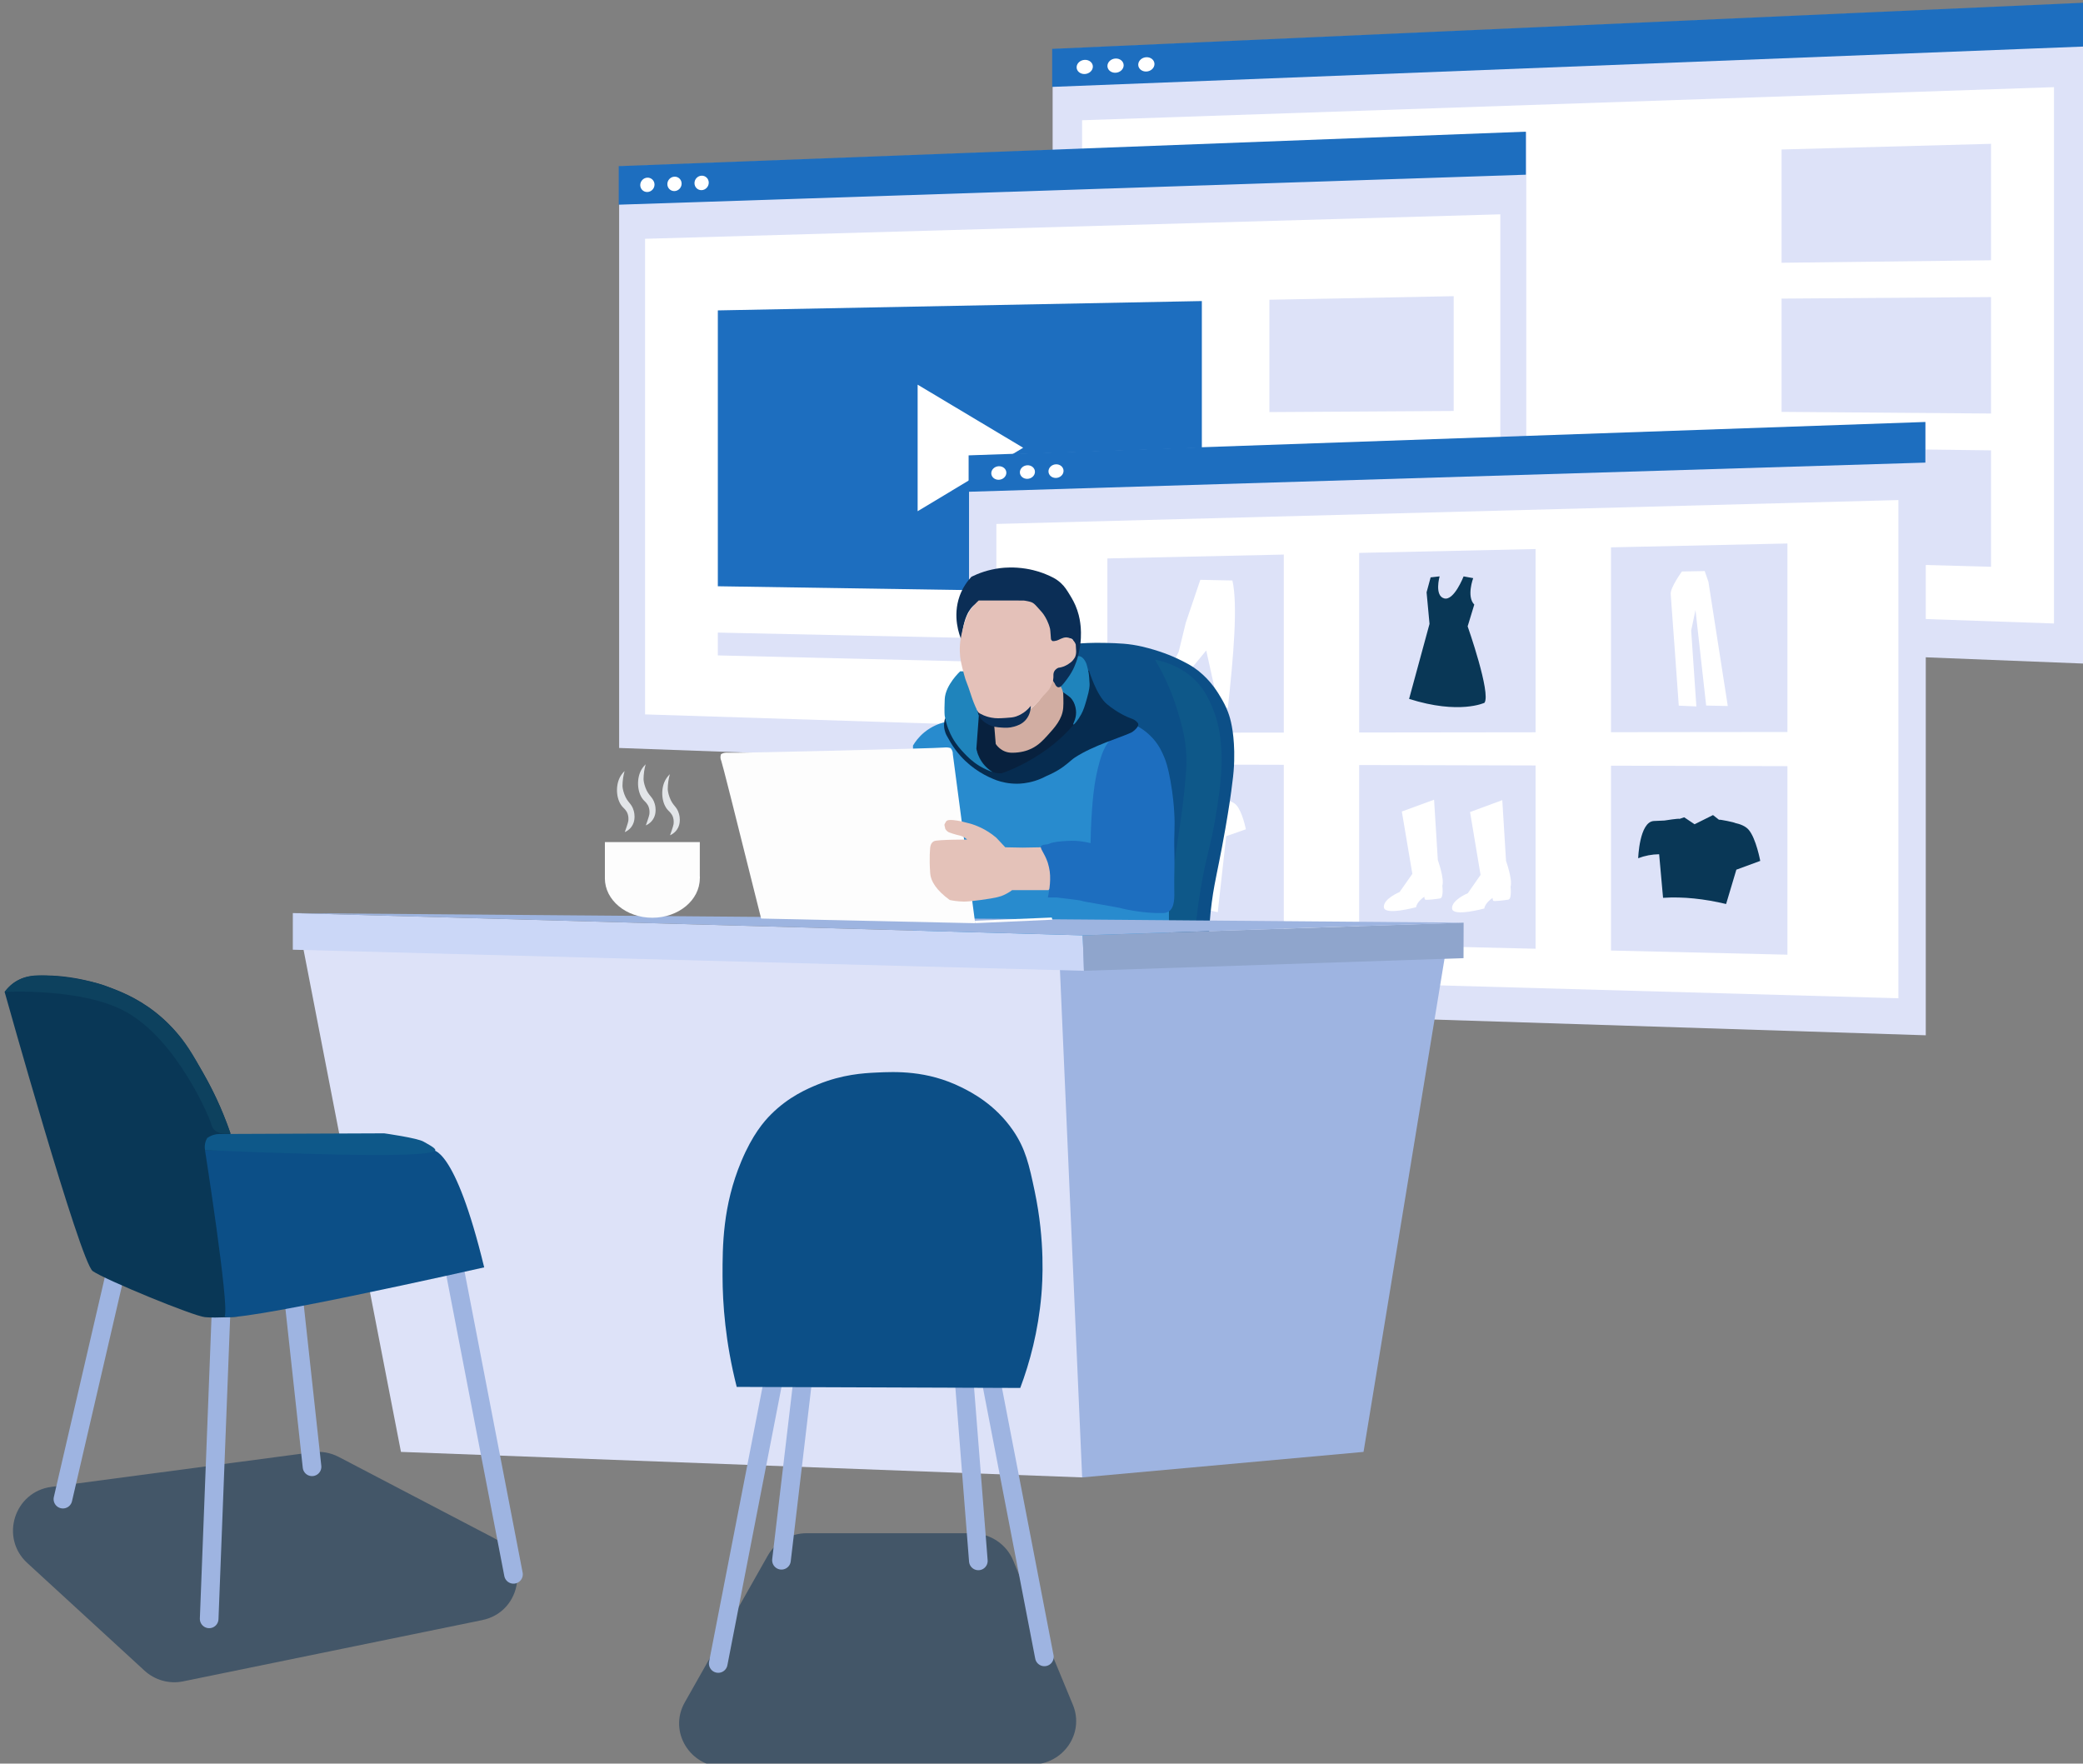 <?xml version="1.0" encoding="utf-8"?>
<!-- Generator: Adobe Illustrator 24.0.3, SVG Export Plug-In . SVG Version: 6.00 Build 0)  -->
<svg version="1.1" id="Layer_1" xmlns="http://www.w3.org/2000/svg" xmlns:xlink="http://www.w3.org/1999/xlink" x="0px" y="0px"
	 viewBox="0 0 782.32 662.33" style="enable-background:new 0 0 782.32 662.33;" xml:space="preserve">
<rect x="0" y="0" width="782.32" height="662.33" fill="#808080" stroke="none"/>
<style type="text/css">
	.st0{fill:#062C50;fill-opacity:0.5;}
	.st1{fill:#DDE2F8;}
	.st2{fill:#FFFFFF;}
	.st3{fill:#1D6EBF;}
	.st4{fill:#093756;}
	.st5{fill:none;stroke:#323233;stroke-width:4;stroke-miterlimit:10;}
	.st6{fill:#0D415E;stroke:#9EB4E1;stroke-width:7;stroke-linecap:round;stroke-linejoin:bevel;stroke-miterlimit:10;}
	.st7{fill:#0C4F87;}
	.st8{fill:#0E5889;}
	.st9{fill:#C5C5C5;}
	.st10{fill:#288BCE;}
	.st11{fill:#9EB4E1;}
	.st12{fill:#CBD7F7;}
	.st13{fill:#8FA5CC;}
	.st14{fill:#9DB4E0;}
	.st15{fill:#FDFDFD;}
	.st16{fill:#E4C2B9;}
	.st17{fill:#125993;}
	.st18{fill:#062C50;}
	.st19{fill:#08213E;}
	.st20{fill:#1F84BC;}
	.st21{fill:#D1ADA2;}
	.st22{fill:#0B2E56;}
	.st23{fill:#E4C1B9;}
	.st24{fill:#E2E5E8;}
	.st25{fill:#0D415E;}
</style>
<path class="st0" d="M364.99,575.8H303c-6.1,0-11.72,3.23-14.66,8.44l-31.18,55.13c-6.18,10.93,1.99,24.3,14.79,24.2
	c38.54-0.3,77.07-0.6,115.61-0.9c11.81-0.09,19.81-11.75,15.39-22.42c-7.48-18.08-14.95-36.15-22.43-54.23
	C377.96,579.85,371.81,575.8,364.99,575.8z"/>
<path class="st0" d="M117.34,545.39L19.26,558.4c-13.91,1.85-19.35,19.09-9.01,28.58l44.03,40.43c3.91,3.59,9.31,5.09,14.51,4.02
	l112.29-23c15.24-3.12,18.13-23.65,4.34-30.86l-58.23-30.44C124.15,545.55,120.72,544.94,117.34,545.39z"/>
<g>
	<g>
		<g>
			<polygon class="st1" points="395.34,18.53 782.49,1.25 782.49,249.2 395.34,233.87 			"/>
			<polygon class="st2" points="406.41,45.16 771.42,32.73 771.42,234.15 406.41,221.52 			"/>
			<polygon class="st1" points="669.11,56.14 747.78,54.01 747.78,97.74 669.11,98.68 			"/>
			<polygon class="st1" points="669.11,112.14 747.78,111.57 747.78,155.3 669.11,154.68 			"/>
			<polygon class="st1" points="669.11,168.14 747.78,169.13 747.78,212.86 669.11,210.69 			"/>
			<polygon class="st1" points="430.05,62.6 508.71,60.47 508.71,100.6 430.05,101.55 			"/>
			<polygon class="st1" points="430.05,113.87 508.71,113.3 508.71,153.44 430.05,152.82 			"/>
			<polygon class="st1" points="430.05,165.15 508.71,166.13 508.71,206.27 430.05,204.1 			"/>
			<polygon class="st3" points="395.17,18.35 782.32,1.04 782.32,17.49 395.17,32.63 			"/>
			<path class="st2" d="M407.4,22.48c1.68-0.07,3.05,1.06,3.05,2.53s-1.36,2.72-3.05,2.79c-1.68,0.07-3.05-1.07-3.05-2.53
				C404.35,23.8,405.71,22.55,407.4,22.48z"/>
			<path class="st2" d="M418.97,21.98c1.68-0.07,3.05,1.07,3.05,2.54c0,1.48-1.36,2.73-3.05,2.8c-1.68,0.07-3.05-1.07-3.05-2.54
				C415.92,23.31,417.28,22.05,418.97,21.98z"/>
			<path class="st2" d="M430.54,21.49c1.68-0.07,3.05,1.07,3.05,2.56c0,1.48-1.36,2.74-3.05,2.81c-1.68,0.07-3.05-1.08-3.05-2.56
				S428.85,21.56,430.54,21.49z"/>
		</g>
	</g>
	<g>
		<g>
			<polygon class="st1" points="232.53,62.58 573.23,49.66 573.23,293.24 232.53,280.9 			"/>
			<polygon class="st2" points="242.27,89.68 563.48,80.49 563.48,278.52 242.27,268.29 			"/>
			<polygon class="st3" points="232.38,62.39 573.08,49.45 573.08,65.61 232.38,76.87 			"/>
			<path class="st2" d="M243.14,66.72c1.48-0.05,2.68,1.11,2.68,2.6s-1.2,2.74-2.68,2.79s-2.68-1.11-2.68-2.6
				S241.66,66.77,243.14,66.72z"/>
			<path class="st2" d="M253.32,66.35c1.48-0.05,2.68,1.11,2.68,2.61c0,1.49-1.2,2.75-2.68,2.8s-2.68-1.12-2.68-2.61
				C250.64,67.65,251.84,66.4,253.32,66.35z"/>
			<path class="st2" d="M263.51,65.98c1.48-0.05,2.68,1.12,2.68,2.62s-1.2,2.76-2.68,2.81c-1.48,0.05-2.68-1.12-2.68-2.62
				C260.82,67.29,262.02,66.03,263.51,65.98z"/>
			<polygon class="st3" points="269.6,116.57 451.38,113.06 451.38,222.98 269.6,220.17 			"/>
			<polygon class="st1" points="476.75,112.57 545.97,111.23 545.97,154.34 476.75,154.76 			"/>
			<polygon class="st1" points="476.75,168.11 545.97,167.98 545.97,211.09 476.75,210.31 			"/>
			<polygon class="st1" points="476.75,223.65 545.97,224.73 545.97,267.84 476.75,265.85 			"/>
			<polygon class="st1" points="269.6,237.57 394.84,240.24 394.84,249.16 269.6,246.14 			"/>
			<polygon class="st2" points="384.27,168.15 344.64,144.46 344.64,191.99 384.27,168.15 344.64,144.46 344.64,191.99 			"/>
		</g>
	</g>
	<g>
		<g>
			<g>
				<polygon class="st1" points="363.94,171.19 723.27,158.67 723.27,388.8 363.94,377.31 				"/>
				<polygon class="st2" points="374.22,196.77 712.99,187.8 712.99,374.89 374.22,365.4 				"/>
				<polygon class="st3" points="363.79,171.01 723.12,158.47 723.12,173.73 363.79,184.68 				"/>
				<polygon class="st1" points="415.9,209.72 482.16,208.27 482.16,275.12 415.9,275.19 				"/>
				<polygon class="st1" points="510.47,207.64 576.73,206.19 576.73,275.01 510.47,275.09 				"/>
				<polygon class="st1" points="605.05,205.56 671.31,204.11 671.31,274.91 605.05,274.98 				"/>
				<polygon class="st1" points="415.9,287.04 482.16,287.22 482.16,354.07 415.9,352.51 				"/>
				<polygon class="st1" points="510.47,287.3 576.73,287.47 576.73,356.3 510.47,354.74 				"/>
				<polygon class="st1" points="605.05,287.55 671.31,287.72 671.31,358.53 605.05,356.97 				"/>
				<path class="st2" d="M526.49,304.76l12.11-4.43l1.41,22.67c0,0,2.53,6.97,1.69,9.62c0,0,0.56,4.54-0.84,4.79
					c-1.41,0.24-5.35,0.7-5.63,0.43c-0.28-0.27-0.28-1.07-0.28-1.07s-2.82,1.81-3.1,3.93c0,0-11.82,3.22-12.11,0.03
					c-0.28-3.18,5.91-5.73,5.91-5.73l4.79-6.83L526.49,304.76z"/>
				<path class="st2" d="M552.11,304.96l12.11-4.47l1.41,22.85c0,0,2.53,7.02,1.69,9.7c0,0,0.56,4.58-0.84,4.82
					c-1.41,0.24-5.35,0.71-5.63,0.44s-0.28-1.08-0.28-1.08s-2.82,1.83-3.1,3.96c0,0-11.82,3.25-12.11,0.04
					c-0.28-3.21,5.91-5.77,5.91-5.77l4.79-6.88L552.11,304.96z"/>
				<path class="st4" d="M553.29,217.12c0,0-2.58,6.89,0.41,9.93l-2.49,8.17c0,0,8.85,25.17,6.32,28.71c0,0-9.44,4.52-28.31-1.46
					l7.67-28.17l-1.1-11.86l1.52-5.61l3.37-0.38c0,0-2.02,7.22,1.69,8.27c3.71,1.06,7.32-8.26,7.32-8.26L553.29,217.12z"/>
				<path class="st2" d="M434.25,261.96l3.25,1.2l15.53-18.88l4.88,22.06l3.25-0.56c2.09-19.1,3.79-38.6,1.7-47.78l-12.05-0.25
					l-5.47,16.15l-2.66,10.9L434.25,261.96z"/>
				<path class="st2" d="M631.69,214.62c0,0-4.44,6.08-4.22,8.5c0.22,2.42,3.03,41.89,3.03,41.89l6.61,0.29l-1.95-28.48l1.62-7.73
					l4.01,35.88l8.12,0.18l-7.26-46.59l-1.41-4.1L631.69,214.62z"/>
				<path class="st4" d="M656.78,311.65c-1.18-1.4-3.21-2.17-5.15-2.59c0.06-0.17-5.92-1.43-6.02-1.19l-2.25-1.77l-6.92,3.45
					l-3.89-2.61l-1.81,0.61c0.07-0.31-5.61,0.6-5.61,0.6c-1.09,0.03-2.47,0.08-4.02,0.18c-5.43,0.36-5.85,13.98-5.85,13.98
					c2.5-0.96,5.17-1.47,7.87-1.5l1.47,16.37c7.55-0.5,15.48,0.37,23.68,2.32l3.85-12.89l8.97-3.3
					C661.1,323.32,659.57,314.96,656.78,311.65z"/>
				<path class="st2" d="M464.35,302.36c-0.97-1.08-2.64-1.68-4.24-2c0.05-0.13-4.88-1.11-4.96-0.91l-1.86-1.37l-5.7,2.69l-3.2-2.03
					l-1.49,0.48c0.06-0.24-4.62,0.47-4.62,0.47c-0.89,0.02-2.04,0.07-3.31,0.15c-4.48,0.29-4.82,10.89-4.82,10.89
					c2.06-0.75,4.26-1.15,6.48-1.18l1.21,31.15c6.22-0.37,12.75,0.33,19.52,1.87l3.17-28.55l7.39-2.58
					C467.91,311.42,466.65,304.93,464.35,302.36z"/>
			</g>
			<path class="st2" d="M375.13,175.09c1.56-0.05,2.83,1.05,2.83,2.45s-1.27,2.59-2.83,2.64s-2.83-1.05-2.83-2.45
				C372.3,176.32,373.57,175.14,375.13,175.09z"/>
			<path class="st2" d="M385.87,174.73c1.56-0.05,2.83,1.05,2.83,2.46s-1.27,2.59-2.83,2.64s-2.83-1.05-2.83-2.46
				S384.31,174.78,385.87,174.73z"/>
			<path class="st2" d="M396.61,174.37c1.56-0.05,2.83,1.05,2.83,2.47s-1.27,2.6-2.83,2.65c-1.56,0.05-2.83-1.06-2.83-2.47
				C393.78,175.61,395.05,174.42,396.61,174.37z"/>
		</g>
	</g>
</g>
<path class="st6" d="M104.75,436.75c4.15,38.03,8.29,76.06,12.44,114.1"/>
<path class="st6" d="M52.23,439.65C42.7,480.77,33.17,521.88,23.63,563"/>
<path class="st7" d="M403.51,241.8c2.85-0.25,6.79-0.48,11.5-0.36c5.16,0.13,8.98,0.23,13.98,1.4c6.33,1.48,11.16,3.47,13.86,4.81
	c2.81,1.39,4.78,2.35,7.18,4.25c4.81,3.8,7.4,8.18,8.71,10.44c0.63,1.08,1.57,2.73,2.46,5.06c0.49,1.29,1.78,4.87,2.22,11.88
	c0.23,3.62,0.26,8.65-0.59,14.68l0,0c-0.42,3.68-1.28,9.57-2.61,17.19c-1.87,10.69-3.16,16.23-4.09,21.28
	c-1.43,7.75-2.77,19.1-1.98,33.9c-13.3-13.76-26.6-27.51-39.9-41.27C410.67,297.31,407.09,269.55,403.51,241.8z"/>
<path class="st8" d="M433.76,247.73c4.46,7.45,7,14.23,8.5,19.22c1.61,5.37,3.49,11.61,3.34,19.77c-0.06,3.16-0.46,6.7-0.87,10.97
	c-0.28,2.84-0.68,6.27-1.37,10.84c-1.48,9.81-3.72,24.95-6.45,44.28c3.88,0.47,7.77,0.93,11.65,1.4c0.34-5.22,1.07-13.19,2.8-22.83
	c1.94-10.82,3.27-13.3,5.13-24.23c2.43-14.31,2.55-21.2,2.17-26.48c-0.4-5.58-1.31-9.99-3.1-14.41c-1.04-2.57-2.54-6.26-5.75-9.82
	C444.39,250.43,437.41,248.45,433.76,247.73z"/>
<path class="st10" d="M354.61,271.26c-1.68,0.43-4.56,1.4-7.42,3.73c-2.15,1.76-3.5,3.66-4.29,5v72.7l96.12,5.94v-20.62
	c-5.39-51.2-15.05-66.05-24.25-67.67c-12.86-2.27-25.33,20.05-42.66,16.08C363.84,284.51,358.22,277.45,354.61,271.26z"/>
<g>
	<g>
		<path class="st1" d="M113.88,356.03h429.29C497.59,422.3,452,488.57,406.42,554.84c-85.28-3.19-170.55-6.38-255.83-9.58
			C138.36,482.19,126.12,419.11,113.88,356.03z"/>
		<path class="st11" d="M397.73,356.03h145.45l-31.07,189.23c-35.23,3.19-70.45,6.38-105.68,9.58
			C403.53,488.57,400.63,422.3,397.73,356.03z"/>
		<path class="st12" d="M407.09,364.58c-99.04-2.64-198.08-5.28-297.12-7.92c0-4.58,0.01-9.17,0.01-13.75
			c98.89,2.78,197.78,5.57,296.67,8.35C406.79,355.7,406.94,360.14,407.09,364.58z"/>
		<path class="st13" d="M549.66,359.84c-47.52,1.58-95.05,3.16-142.57,4.75l-0.44-13.32l143.05-4.76
			C549.68,350.95,549.67,355.39,549.66,359.84z"/>
	</g>
	<polygon class="st14" points="109.97,342.91 549.69,346.5 406.64,351.27 	"/>
</g>
<g>
	<path class="st15" d="M270.79,283.22c-0.13,0.39-0.23,0.86-0.19,1.38c0.05,0.59,0.24,1,0.27,1.06c0.32,0.74,4.81,18.45,14.99,59.3
		c53.54,1.18,80.33,1.75,80.39,1.75l0,0c-2.8-21.17-5.6-42.35-8.4-63.52c-0.01-0.06,0.03-0.51-0.14-1.05
		c-0.15-0.49-0.41-0.88-0.68-1.18c-0.36-0.12-0.78-0.22-1.27-0.26c-0.62-0.05-1.09,0.02-1.17,0.03c-2.39,0.31-78.85,2.17-81.33,1.95
		c-0.07-0.01-0.44-0.05-0.93,0.02C271.74,282.77,271.22,282.98,270.79,283.22z"/>
	<path class="st15" d="M366.25,346.7l29-1.31c-0.08-0.27-0.16-0.54-0.24-0.81c-9.63,0.4-19.25,0.8-28.88,1.2
		C366.17,346.09,366.21,346.4,366.25,346.7z"/>
</g>
<path class="st16" d="M391.19,318.2c0,0,4.31,1.51,5.13,7.46c0.82,5.94-2.56,8.62-2.56,8.62h-13.63c0,0-1.11,0.93-3.15,1.86
	c-1.13,0.52-2.59,1.05-8.74,1.86c-4.57,0.61-5.87,0.6-6.52,0.58c-2.07-0.05-3.79-0.33-5.01-0.58c-5.08-3.66-7.13-7.15-7.34-9.9
	c-0.47-6.06,0-9.9,0-9.9s0.12-1.75,1.51-2.33c1.4-0.58,12.35-0.58,12.35-0.58s-1.17-1.17-2.8-1.51c-1.63-0.35-3.73-1.05-4.19-1.28
	c-0.47-0.23-1.28-1.05-1.28-1.51c0-0.47-0.47-1.17-0.12-1.63c0.35-0.47,0.35-1.28,1.63-1.4c1.86-0.17,4.89,0.58,4.89,0.58
	c3.3,0.84,3.19,0.79,3.61,0.93c1.86,0.61,3.22,1.26,3.73,1.51c1.45,0.72,3.4,1.85,5.48,3.61c1.13,1.2,2.25,2.41,3.38,3.61
	c2.17,0.04,4.35,0.08,6.52,0.12C386.45,318.28,388.82,318.24,391.19,318.2z"/>
<path class="st17" d="M409.73,316.59c0,0,4.89,0.93,6.29,1.86"/>
<path class="st3" d="M391.01,317.73c0.3-0.39,1.21-0.53,1.5-0.55c0.5-0.03,0.79-0.08,1.03-0.14c0.44-0.12,0.76-0.26,0.83-0.3
	c1.22-0.57,4.63-0.81,4.63-0.81c2.4-0.17,4.31-0.31,6.94,0.02c1.5,0.18,2.75,0.46,3.65,0.69c0.09-6.19,0.43-11.43,0.77-15.43
	c0.28-3.24,0.82-8.77,2.68-15.37c0.64-2.28,1.91-6.2,4.54-8.56c0.82-0.73,2.33-1.85,4.19-2.8c0.87-0.44,1.64-0.76,2.18-0.96
	c0.67-0.47,1.34-0.93,2.01-1.4c0.77,0.35,1.74,0.86,2.82,1.56c0.72,0.47,2.49,1.7,4.26,3.68c2.41,2.7,3.53,5.35,4.28,7.17
	c0.5,1.21,1.33,3.43,2.27,8.65c0.97,5.37,1.28,9.64,1.4,11.53c0.43,6.9-0.15,6.68,0.09,15.99c0.11,4.37-0.14,8.74-0.05,13.1
	c0.06,3.22,0.2,7-2.05,8.48c-0.85,0.56-1.74,0.6-2.18,0.61c-7.51,0.23-15.2-1.66-15.2-1.66c-1.4-0.52-14.94-2.62-15.2-2.88
	s-9.61-1.31-9.61-1.31c-1.08,0-2.16,0-3.23,0c0.55-2.58,1.36-7.37,0.42-11.3c-0.29-1.24-0.52-1.92-0.52-1.92
	C392.25,320.29,390.4,318.5,391.01,317.73z"/>
<g>
	<path class="st18" d="M409.01,251.89c0,0,2.8,9.32,6.76,12.58c3.96,3.26,7.69,4.89,9.09,5.36c0.01,0,0.08,0.03,0.18,0.06
		c0.34,0.13,1.11,0.42,1.75,1.04c0.41,0.4,0.63,0.61,0.7,0.96c0.13,0.67-0.39,1.29-0.8,1.76c-0.86,0.98-1.81,1.45-1.86,1.48
		c-3.6,1.73-14.32,4.85-21.17,9.38c-1.6,1.06-3.16,2.89-6.44,4.82c-1.83,1.08-3.42,1.78-4.39,2.19c-1.03,0.55-2.45,1.21-4.19,1.75
		c-3.04,0.94-5.53,1.04-6.52,1.05c-3.28,0.04-5.98-0.64-7.81-1.28c-3.51-1.31-8.9-3.92-13.57-9.15c-1.53-1.71-2.73-3.41-3.67-4.98
		c-0.5-0.87-0.99-1.75-1.49-2.62c-0.37-0.65-0.65-1.41-0.84-2.27c-0.18-0.78-0.4-2.32,0.25-4.37c0.85,2,1.69,4.01,2.54,6.01
		l12.35,8.62l12.82-0.47c5.11-2.22,10.23-4.44,15.34-6.65c1.64-3.3,3.28-6.59,4.93-9.89l2.8-15.38L409.01,251.89L409.01,251.89z"/>
	<path class="st19" d="M368.65,264.11c-0.87,1.57-1.74,3.14-2.6,4.71c-0.23,2.95-0.47,5.9-0.7,8.85c0.8,3.45,2.08,5.98,3.03,7.57
		c2.21,3.7,3.96,4.47,4.43,4.66c1.38,0.56,2.68,0.55,3.5,0.47c0,0,17.48-5.59,28.54-20.27v-3.96c-0.42-0.73-0.83-1.49-1.24-2.29
		c-0.91-1.8-1.66-3.53-2.27-5.16c-1.43,0.39-2.86,0.77-4.29,1.16c-4.12,6.17-8.23,12.35-12.35,18.52c-1.86,0.82-3.73,1.63-5.59,2.45
		c-0.97-0.66-1.94-1.32-2.91-1.98c0.5-1.55,1.01-3.11,1.51-4.66c-0.98-0.14-3.49-0.62-5.71-2.68
		C368.91,268.64,368.68,264.89,368.65,264.11z"/>
	<path class="st20" d="M360.65,252.08c0,0-5.59,5.13-5.83,10.49c-0.23,5.36,0,6.29,0,6.29c0.64,3.7,1.91,6.46,2.86,8.16
		c1.52,2.74,3.19,4.51,4.4,5.8c1.26,1.33,3.03,3.17,5.85,4.87c1.88,1.13,3.6,1.82,4.87,2.24c-0.98-0.58-2.67-1.77-4.08-3.84
		c-1.31-1.92-1.81-3.77-2.02-4.86c0.31-4.19,0.62-8.39,0.93-12.58l-5.13-16.54h-1.85V252.08z"/>
	<path class="st20" d="M397.15,258.3c-0.14-0.74,0.69-0.99,2.45-3.4c0.4-0.54,0.19-0.3,1.69-2.5c0.5-0.74,0.79-1.15,1.17-1.81
		c0.25-0.43,0.53-0.92,0.82-1.57c0.68-1.55,0.66-2.29,1.28-2.56c0.3-0.13,0.57-0.08,0.82-0.04c1.61,0.28,2.46,2.39,2.62,2.8
		c0.17,0.45,0.3,0.97,0.55,2.01c0.12,0.48,0.22,0.92,0.32,1.51c0.07,0.43,0.13,0.87,0.2,1.86c0.06,0.76,0.13,1.82,0.15,2.3
		c0.02,0.66-0.02,2.06-1.05,5.59c-0.79,2.72-1.19,4.08-2.1,5.77c-1.17,2.17-2.68,4.01-2.97,3.84c-0.28-0.16,1.06-1.88,1.05-4.54
		c0-0.41-0.06-3.58-2.18-5.62c-0.36-0.34-1.02-0.81-2.36-1.75C397.81,258.93,397.26,258.86,397.15,258.3z"/>
	<path class="st21" d="M373.27,270.81c0.23,2.85,0.47,5.71,0.7,8.56c0,0,1.92,3.32,6.12,3.32c3.23,0,5.67-0.74,7.34-1.57
		c2.66-1.32,4.21-2.99,5.94-4.89c2.79-3.07,5.55-6.09,5.94-10.31c0.18-1.93,0-5.59,0-5.59c-0.11-0.57-0.7-3.43-3.15-4.72
		c-0.54-0.29-1.08-0.44-1.57-0.52c-0.64,1.4-1.28,2.8-1.92,4.19c-0.89,1.79-2.53,4.46-5.42,6.82
		C381.65,270.66,375.31,270.84,373.27,270.81z"/>
	<path class="st22" d="M361.12,240.42c0.8-11.15,4.78-13.45,6.13-14.04c1.42-0.61,2.61-0.48,7.24-0.29
		c4.84,0.2,8.75,0.27,11.25,0.29c3.95,2.49,5.04,5.08,5.77,6.94c1.53,3.88,2.07,7.39,2.07,7.57s0.54,0.54,1.26,0.72
		s1.71,0.27,2.52,0s0.99-0.45,1.44-0.9s0.81-0.9,1.17-0.9c0.36,0,1.62-0.09,1.62-0.09s1.08,0.09,1.26,0.45
		c0.18,0.36,0.54,1.33,0.63,1.61c0.15,0.47,0.16,1.17,0,2.08c-0.1,0.59-0.33,1.85-1.35,2.98c-0.13,0.14-0.72,0.78-1.71,1.26
		c-0.71,0.35-1.36,0.48-1.8,0.54c-1.76,0.02-2.57,0.56-2.98,1.08c-0.12,0.15-0.19,0.27-0.27,0.42c-0.8,1.44-0.79,3.41-0.11,5.03
		c0.14,0.34,0.39,0.84,0.82,1.4c0.5,1.25,1.07,1.48,1.35,1.53c0.9,0.16,1.76-0.99,3.3-3.05c1.39-1.86,2.13-3.32,2.33-3.73
		c0.15-0.3,0.64-1.31,1.17-2.8c0.37-1.06,1.11-3.36,1.5-6.42c0.45-3.59,0.19-6.36,0.1-7.17c-0.13-1.17-0.36-3.23-1.24-5.79
		c-0.86-2.53-1.92-4.28-2.69-5.55c-1.21-1.99-2.01-3.3-3.5-4.66c-1.81-1.66-3.56-2.4-5.59-3.26c-0.87-0.37-3.59-1.47-7.46-2.1
		c-4.6-0.74-8.24-0.39-9.55-0.23c-4.7,0.56-8.43,2.02-10.95,3.26c-1.41,1.52-3.23,3.91-4.43,7.22
		C357.67,231.53,360.29,238.44,361.12,240.42z"/>
	<path class="st23" d="M367.59,225.51c-0.86,0.76-2.04,1.94-3.15,3.61c-1.69,2.55-2.29,4.85-2.91,7.34
		c-0.48,1.93-1.14,4.61-1.05,8.16c0.07,2.88,0.59,4.86,1.55,8.53c0.88,3.36,0.87,2.24,2.87,8.48c0,0,2.2,6.87,4.43,8.27
		c0.51,0.32,1.06,0.53,1.06,0.53c0.68,0.26,1.46,0.4,2.44,0.4c1.51,0,3.73,0.12,4.08,0c0.35-0.12,2.68-0.35,3.96-0.93
		s3.73-1.51,4.54-2.33c0.82-0.82,3.5-2.68,4.66-4.19c2.07-2.69,3.61-3.64,4.31-5.13c0.81-1.71,1.21-2.56,1.25-3.82
		c0.02-0.81-0.11-1.56,0.35-2.36c0.4-0.7,1.05-1.08,1.52-1.29c0.91-0.11,1.63-0.34,2.15-0.54c0,0,1.25-0.49,2.53-1.52
		c0.32-0.26,0.58-0.52,0.58-0.52l0,0c0.5-0.64,0.76-0.94,0.95-1.31c0.02-0.03,0.12-0.25,0.21-0.52c0.31-0.91,0.28-1.84,0.22-2.44
		c-0.04-0.62-0.08-1.25-0.11-1.87c-0.09-0.27-0.24-0.63-0.5-1.01c-0.32-0.48-0.67-0.77-0.77-0.85c-1.01-0.82-2.2-0.83-2.35-0.83
		c-0.73,0-1.28,0.23-1.99,0.52c-0.67,0.28-0.86,0.46-1.49,0.66c-0.62,0.19-1.16,0.23-1.51,0.23c-0.2-0.07-0.32-0.16-0.39-0.23
		c-0.18-0.18-0.3-0.48-0.31-0.48c0,0,0,0,0,0.01c0,0.12-0.23-3.5-0.35-3.96c-0.6-2.4-1.61-4.16-2.33-5.24
		c-0.48-0.72-1.18-1.5-2.58-3.04c-0.81-0.89-1.35-1.44-2.2-1.73c-0.4-0.14-1.03-0.27-1.25-0.32c-0.64-0.14-1.17-0.22-1.54-0.26
		C378.85,225.51,373.22,225.51,367.59,225.51z"/>
	<path class="st22" d="M384.57,267.54c-1.37,0.97-2.59,1.4-2.91,1.51c-1.14,0.39-2.14,0.46-4.08,0.58
		c-2.17,0.14-3.48,0.21-5.24-0.12c-1.44-0.27-2.44-0.67-2.8-0.82c-0.94-0.39-1.69-0.83-2.25-1.2c0.06,0.27,0.16,0.67,0.35,1.11
		c0.86,2.02,2.66,2.99,3.53,3.47c1.72,0.94,3.3,1.05,5.01,1.17c1.31,0.09,2.81,0.19,4.66-0.35c1.12-0.32,2.96-0.86,4.43-2.56
		c1.75-2.03,1.86-4.43,1.86-5.24C386.6,265.77,385.77,266.69,384.57,267.54z"/>
</g>
<g>
	<path class="st15" d="M262.83,329.84c0,8.18-7.98,14.82-17.83,14.82s-17.83-6.63-17.83-14.82
		C227.18,328.11,262.83,323.38,262.83,329.84z"/>
	<path class="st15" d="M227.18,316.24c11.88,0,23.77,0,35.65,0c0,4.53,0,9.07,0,13.6h-35.65
		C227.18,325.31,227.18,320.77,227.18,316.24z"/>
	<path class="st24" d="M234.58,289.56c-1.03,1.01-1.59,1.97-1.88,2.59c-1.63,3.4-1.22,8.45,1.23,10.99
		c0.51,0.53,1.38,1.24,1.83,2.58c0.35,1.05,0.28,1.98,0.22,2.59c-0.06,0.68-1.33,4.19-1.33,4.19c0.52-0.22,1.67-0.8,2.56-2.07
		c0.68-0.96,0.91-1.91,1-2.45c0.07-0.44,0.3-1.77-0.22-3.58c-0.82-2.85-2.28-2.83-3.5-6.12c-0.6-1.62-0.7-2.8-0.7-3.19
		c0.01-0.84,0.07-1.8,0.22-2.84C234.16,291.26,234.36,290.35,234.58,289.56z"/>
	<path class="st24" d="M242.49,287.03c-1.03,1.01-1.59,1.97-1.88,2.59c-1.63,3.4-1.22,8.45,1.23,10.99
		c0.51,0.53,1.38,1.24,1.83,2.58c0.35,1.05,0.28,1.98,0.22,2.59c-0.06,0.68-1.33,4.19-1.33,4.19c0.52-0.22,1.67-0.8,2.56-2.07
		c0.68-0.96,0.91-1.91,1-2.45c0.07-0.44,0.3-1.77-0.22-3.58c-0.82-2.85-2.28-2.83-3.5-6.12c-0.6-1.62-0.7-2.8-0.7-3.19
		c0.01-0.84,0.07-1.8,0.22-2.84C242.06,288.72,242.27,287.82,242.49,287.03z"/>
	<path class="st24" d="M251.58,290.74c-1.03,1.01-1.59,1.97-1.88,2.59c-1.63,3.4-1.22,8.45,1.23,10.99
		c0.51,0.53,1.38,1.24,1.83,2.58c0.35,1.05,0.28,1.98,0.22,2.59c-0.06,0.68-1.33,4.19-1.33,4.19c0.52-0.22,1.67-0.8,2.56-2.07
		c0.68-0.96,0.91-1.91,1-2.45c0.07-0.44,0.3-1.77-0.22-3.58c-0.82-2.85-2.28-2.83-3.5-6.12c-0.6-1.62-0.7-2.8-0.7-3.19
		c0.01-0.84,0.07-1.8,0.22-2.84C251.16,292.43,251.36,291.53,251.58,290.74z"/>
</g>
<path class="st6" d="M83.45,481.44c-1.63,42.17-3.26,84.35-4.89,126.52"/>
<path class="st6" d="M168.86,466.91c8,41.44,15.99,82.88,23.99,124.33"/>
<g>
	<path class="st4" d="M1.74,372.51c0,0,28.43,101.59,33.09,104.85s37.75,16.89,42.17,17.3s12.38-0.22,12.38-0.22l-2.83-68.82
		c-3.3-9.75-7.18-17.36-10.25-22.65c-5.08-8.75-9.31-16.04-17.83-22.77c-7.38-5.83-14.25-8.29-19.4-10.14c0,0-13.48-4.83-26.91-3.5
		c-1.35,0.13-2.96,0.42-4.72,1.22C4.57,369.11,2.75,371.15,1.74,372.51z"/>
	<path class="st7" d="M181.85,475.96c0,0-99.07,22.37-97.42,18.17s-7.44-62.21-7.44-62.21h85.28
		C162.28,431.93,170.67,429.83,181.85,475.96z"/>
	<path class="st8" d="M77,431.93c-0.09-0.52-0.17-1.35,0-2.33c0.18-1,0.54-1.75,0.81-2.21c0.43-0.31,1.1-0.73,1.98-1.05
		c1.31-0.47,2.43-0.47,2.8-0.47c4.36,0.01,61.69-0.25,61.69-0.25s12.58,1.75,14.85,3.15c1.02,0.63,4.44,2.3,4.37,3.15
		C163.33,433.93,143.85,434.77,77,431.93z"/>
</g>
<path class="st25" d="M1.74,372.51c0,0,29.59-1.65,45.9,7.67c19.3,11.03,31.25,40.03,31.69,41.94c0.04,0.17,0.24,1.23,1.09,2.13
	c0.11,0.12,0.57,0.59,1.46,0.98c1.84,0.82,3.78,0.56,4.68,0.38c-2.02-5.76-5.22-13.72-10.25-22.65c-4-7.1-6.48-11.51-11.13-16.48
	c-9.72-10.39-20.75-14.5-26.09-16.42c0,0-9.12-3.28-23.07-3.74c-2.46-0.08-5.83-0.05-9.3,1.85C4.27,369.5,2.68,371.27,1.74,372.51z"
	/>
<path class="st6" d="M368.25,497.91c8,41.44,15.99,82.88,23.99,124.33"/>
<path class="st6" d="M293.92,500.43c-8.06,41.43-16.12,82.86-24.17,124.29"/>
<path class="st6" d="M308.34,460.2c-4.95,41.92-9.89,83.83-14.84,125.75"/>
<path class="st6" d="M357.51,459.96c3.31,42.08,6.62,84.15,9.93,126.23"/>
<path class="st7" d="M278.41,436.14c4.19-10.01,8.51-14.98,11.14-17.61c6.7-6.72,13.78-9.69,17.6-11.26
	c9.3-3.8,17.13-4.24,21.89-4.47c7.16-0.34,19.04-0.9,32.01,5.52c3.84,1.9,12.65,6.4,19.37,16.15c4.75,6.89,6.1,13.01,8.18,22.89
	c3.99,18.93,2.93,34.14,2.51,39.03c-1.18,13.53-4.33,25.27-7.93,34.85c-35.5-0.13-70.99-0.26-106.49-0.39
	c-4.31-16.95-5.29-31.35-5.32-41.51C271.34,467.84,271.43,452.8,278.41,436.14z"/>
</svg>
